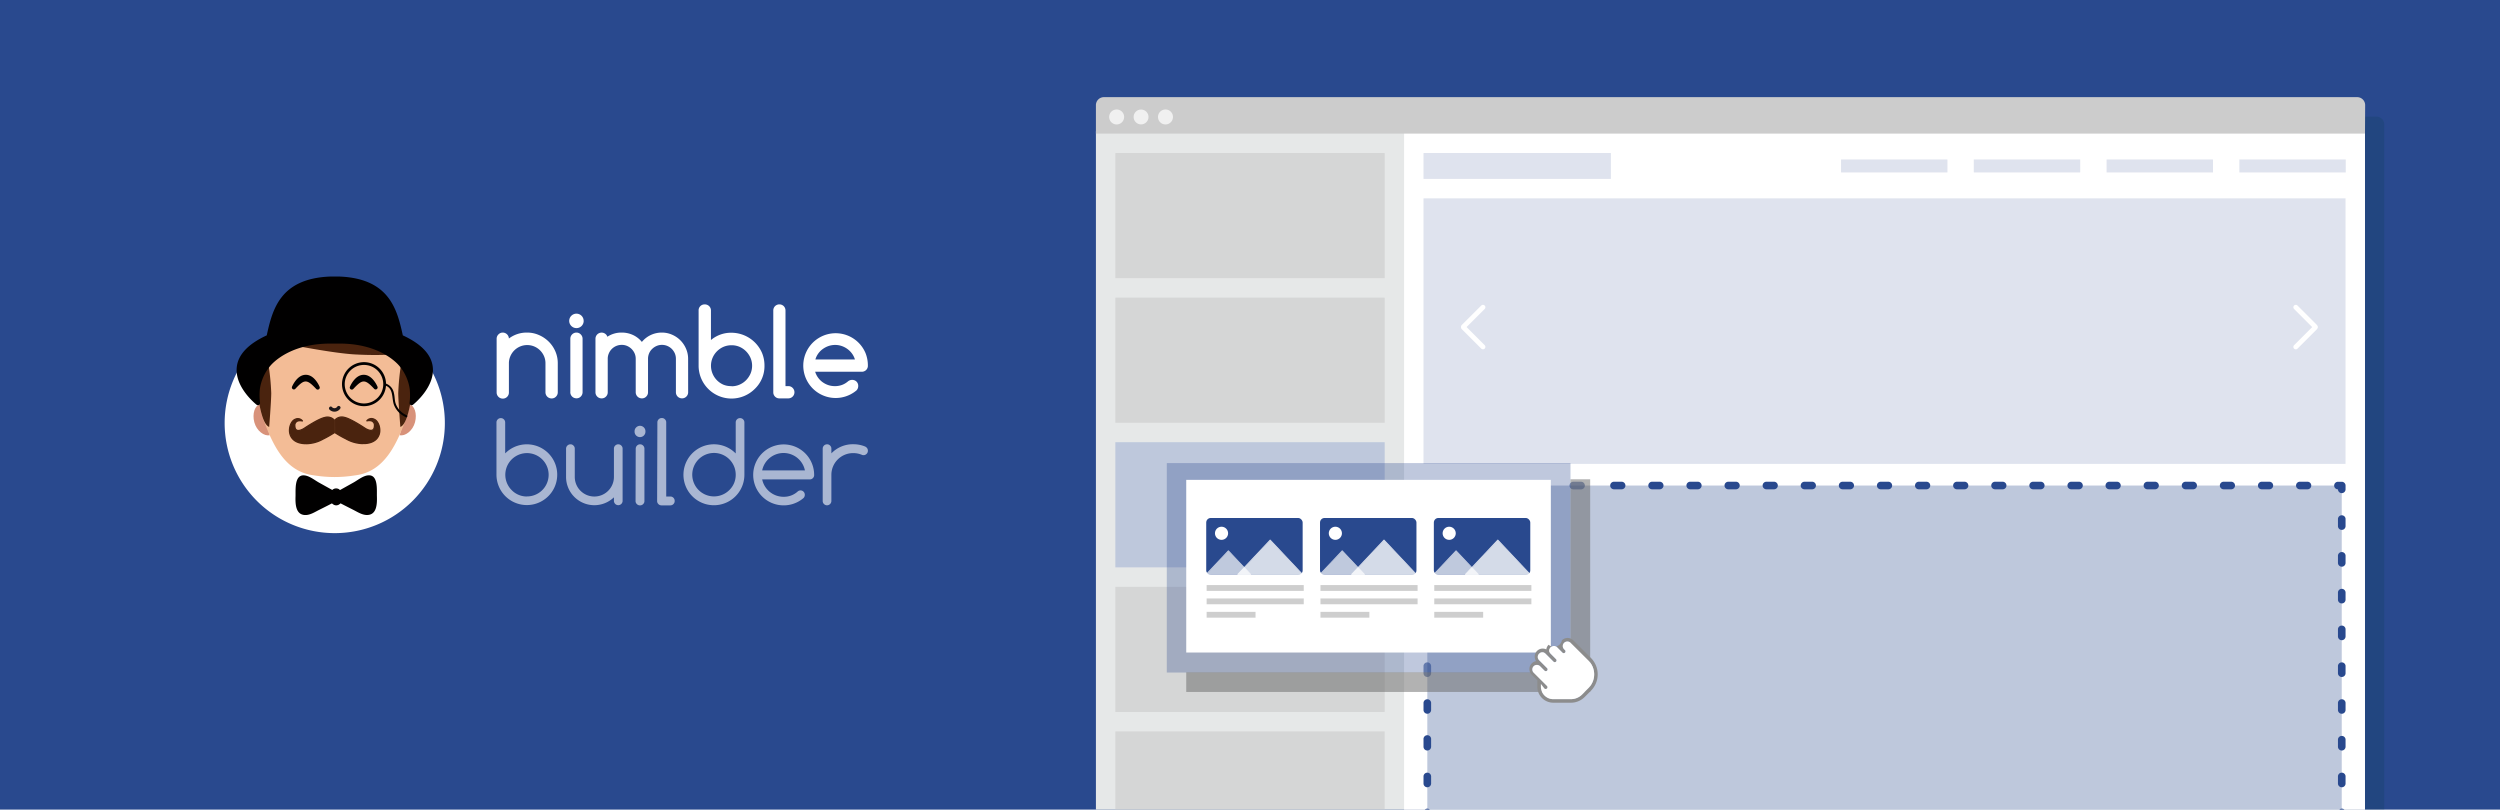 <svg id="Calque_1" data-name="Calque 1" xmlns="http://www.w3.org/2000/svg" xmlns:xlink="http://www.w3.org/1999/xlink" viewBox="0 0 772 250"><defs><style>.cls-1,.cls-12{fill:none;}.cls-2{clip-path:url(#clip-path);}.cls-13,.cls-14,.cls-3,.cls-9{fill:#29498e;}.cls-4{fill:#053c49;opacity:0.2;}.cls-5{fill:#e6e8e8;}.cls-6,.cls-8{fill:#fff;}.cls-7{fill:#ccc;}.cls-8{opacity:0.71;}.cls-9{opacity:0.15;}.cls-10{fill:#c9c9c9;}.cls-10,.cls-13,.cls-26{opacity:0.6;}.cls-11{fill:#bec8dc;}.cls-12{stroke:#fff;stroke-linecap:round;stroke-linejoin:round;stroke-width:1.5px;}.cls-14{opacity:0.3;}.cls-15{fill:#cecece;}.cls-16{opacity:0.7;}.cls-17{opacity:0.8;}.cls-18{fill:#666;opacity:0.5;}.cls-19{fill:#8c8c8c;}.cls-20{fill:#d8927a;}.cls-21{fill:#f3bc96;}.cls-22{fill:#4a230e;}.cls-23{fill:#010000;}.cls-24{fill:#030000;}.cls-25{fill:#1d1719;}</style><clipPath id="clip-path"><rect class="cls-1" width="772" height="250"/></clipPath></defs><title>Nimble_bandeau-bleu_772x250</title><g class="cls-2"><rect class="cls-3" width="772" height="250"/><path class="cls-4" d="M733.84,36h-387a2.46,2.46,0,0,0-2.47,2.45V57.53h96.89V312h295V38.45A2.46,2.46,0,0,0,733.84,36Z"/><path class="cls-5" d="M730.31,289a2.86,2.86,0,0,1-2.74,3H341.16a2.86,2.86,0,0,1-2.74-3V40.53H730.31Z"/><rect class="cls-6" x="433.58" y="41" width="296.72" height="256"/><path class="cls-7" d="M730.31,41.25H338.42v-8.8A2.46,2.46,0,0,1,340.89,30h387a2.46,2.46,0,0,1,2.47,2.45Z"/><path class="cls-8" d="M347.13,36.12a2.31,2.31,0,1,1-2.31-2.31A2.3,2.3,0,0,1,347.13,36.12Z"/><circle class="cls-8" cx="352.36" cy="36.12" r="2.3"/><path class="cls-8" d="M362.21,36.12a2.31,2.31,0,1,1-2.31-2.31A2.3,2.3,0,0,1,362.21,36.12Z"/><rect class="cls-9" x="439.58" y="61.25" width="284.72" height="82"/><rect class="cls-9" x="439.58" y="47.25" width="57.86" height="8"/><rect class="cls-9" x="691.51" y="49.25" width="32.86" height="4"/><rect class="cls-9" x="650.51" y="49.25" width="32.86" height="4"/><rect class="cls-9" x="609.51" y="49.25" width="32.86" height="4"/><rect class="cls-9" x="568.51" y="49.25" width="32.86" height="4"/><rect class="cls-10" x="344.42" y="91.9" width="83.17" height="38.65"/><rect class="cls-10" x="344.42" y="181.2" width="83.17" height="38.65"/><rect class="cls-10" x="344.42" y="225.85" width="83.17" height="38.65"/><rect class="cls-11" x="344.42" y="136.55" width="83.17" height="38.65"/><rect class="cls-10" x="344.42" y="47.25" width="83.17" height="38.65"/><line class="cls-12" x1="708.94" y1="94.88" x2="714.94" y2="100.88"/><line class="cls-12" x1="708.94" y1="107.13" x2="714.94" y2="101.13"/><line class="cls-12" x1="457.94" y1="94.88" x2="451.94" y2="100.87"/><line class="cls-12" x1="457.94" y1="107.12" x2="451.94" y2="101.12"/><rect class="cls-11" x="440.75" y="149.93" width="282.38" height="113.62"/><path class="cls-3" d="M440.76,254.47a1.18,1.18,0,0,1-1.18-1.17V251a1.18,1.18,0,1,1,2.35,0v2.27A1.18,1.18,0,0,1,440.76,254.47Zm0-11.36a1.17,1.17,0,0,1-1.18-1.17v-2.27a1.18,1.18,0,0,1,2.35,0v2.27A1.17,1.17,0,0,1,440.76,243.11Zm0-11.35a1.18,1.18,0,0,1-1.18-1.17v-2.27a1.18,1.18,0,1,1,2.35,0v2.27A1.18,1.18,0,0,1,440.76,231.76Zm0-11.36a1.17,1.17,0,0,1-1.18-1.17V217a1.18,1.18,0,0,1,2.35,0v2.27A1.17,1.17,0,0,1,440.76,220.4Zm0-22.7a1.18,1.18,0,0,1-1.18-1.18v-2.27a1.18,1.18,0,0,1,2.35,0v2.27A1.18,1.18,0,0,1,440.76,197.7Zm0-11.36a1.17,1.17,0,0,1-1.18-1.17V182.9a1.18,1.18,0,0,1,2.35,0v2.27A1.17,1.17,0,0,1,440.76,186.34Zm0-11.35a1.18,1.18,0,0,1-1.18-1.18v-2.27a1.18,1.18,0,0,1,2.35,0v2.27A1.18,1.18,0,0,1,440.76,175Zm0-11.36a1.17,1.17,0,0,1-1.18-1.17v-2.27a1.18,1.18,0,0,1,2.35,0v2.27A1.17,1.17,0,0,1,440.76,163.63Z"/><path class="cls-3" d="M440.76,152.28a1.18,1.18,0,0,1-1.18-1.17v-1.18a1.18,1.18,0,0,1,1.18-1.17h1.17a1.18,1.18,0,0,1,1.17,1.17,1.17,1.17,0,0,1-1.17,1.17h0A1.18,1.18,0,0,1,440.76,152.28Z"/><path class="cls-3" d="M712.55,151.1h-2.36a1.17,1.17,0,0,1,0-2.34h2.36a1.17,1.17,0,1,1,0,2.34Zm-11.77,0h-2.35a1.17,1.17,0,1,1,0-2.34h2.35a1.17,1.17,0,1,1,0,2.34Zm-11.76,0h-2.36a1.17,1.17,0,1,1,0-2.34H689a1.17,1.17,0,1,1,0,2.34Zm-11.77,0H674.9a1.17,1.17,0,1,1,0-2.34h2.35a1.17,1.17,0,0,1,0,2.34Zm-11.77,0h-2.35a1.17,1.17,0,1,1,0-2.34h2.35a1.17,1.17,0,1,1,0,2.34Zm-11.76,0h-2.36a1.17,1.17,0,1,1,0-2.34h2.36a1.17,1.17,0,0,1,0,2.34Zm-11.77,0H639.6a1.17,1.17,0,1,1,0-2.34H642a1.17,1.17,0,0,1,0,2.34Zm-11.76,0h-2.36a1.17,1.17,0,1,1,0-2.34h2.36a1.17,1.17,0,0,1,0,2.34Zm-11.77,0h-2.35a1.17,1.17,0,1,1,0-2.34h2.35a1.17,1.17,0,1,1,0,2.34Zm-11.77,0H604.3a1.17,1.17,0,1,1,0-2.34h2.35a1.17,1.17,0,1,1,0,2.34Zm-11.76,0h-2.36a1.17,1.17,0,1,1,0-2.34h2.36a1.17,1.17,0,0,1,0,2.34Zm-11.77,0h-2.35a1.17,1.17,0,1,1,0-2.34h2.35a1.17,1.17,0,0,1,0,2.34Zm-11.77,0H569a1.17,1.17,0,1,1,0-2.34h2.35a1.17,1.17,0,1,1,0,2.34Zm-11.76,0h-2.36a1.17,1.17,0,1,1,0-2.34h2.36a1.17,1.17,0,0,1,0,2.34Zm-11.77,0h-2.35a1.17,1.17,0,1,1,0-2.34h2.35a1.17,1.17,0,0,1,0,2.34Zm-11.76,0H533.7a1.17,1.17,0,1,1,0-2.34h2.36a1.17,1.17,0,1,1,0,2.34Zm-11.77,0h-2.35a1.17,1.17,0,1,1,0-2.34h2.35a1.17,1.17,0,1,1,0,2.34Zm-11.77,0h-2.35a1.17,1.17,0,0,1,0-2.34h2.35a1.17,1.17,0,1,1,0,2.34Zm-11.76,0H498.4a1.17,1.17,0,1,1,0-2.34h2.36a1.17,1.17,0,1,1,0,2.34Zm-23.53,0h-2.36a1.17,1.17,0,0,1,0-2.34h2.36a1.17,1.17,0,0,1,0,2.34Zm-11.77,0h-2.35a1.17,1.17,0,1,1,0-2.34h2.35a1.17,1.17,0,1,1,0,2.34Zm-11.77,0h-2.35a1.17,1.17,0,1,1,0-2.34h2.35a1.17,1.17,0,1,1,0,2.34Z"/><path class="cls-3" d="M723.13,152.28a1.18,1.18,0,0,1-1.17-1.17h0a1.17,1.17,0,0,1-1.17-1.17,1.18,1.18,0,0,1,1.17-1.17h1.17a1.18,1.18,0,0,1,1.18,1.17v1.18A1.18,1.18,0,0,1,723.13,152.28Z"/><path class="cls-3" d="M723.13,254.47A1.18,1.18,0,0,1,722,253.3V251a1.18,1.18,0,1,1,2.35,0v2.27A1.18,1.18,0,0,1,723.13,254.47Zm0-11.36a1.17,1.17,0,0,1-1.17-1.17v-2.27a1.18,1.18,0,0,1,2.35,0v2.27A1.17,1.17,0,0,1,723.13,243.11Zm0-11.35a1.18,1.18,0,0,1-1.17-1.17v-2.27a1.18,1.18,0,0,1,2.35,0v2.27A1.18,1.18,0,0,1,723.13,231.76Zm0-11.35a1.18,1.18,0,0,1-1.17-1.18V217a1.18,1.18,0,0,1,2.35,0v2.27A1.18,1.18,0,0,1,723.13,220.41Zm0-11.36a1.17,1.17,0,0,1-1.17-1.17v-2.27a1.18,1.18,0,0,1,2.35,0v2.27A1.17,1.17,0,0,1,723.13,209.05Zm0-11.35a1.18,1.18,0,0,1-1.17-1.18v-2.27a1.18,1.18,0,0,1,2.35,0v2.27A1.18,1.18,0,0,1,723.13,197.7Zm0-11.36a1.17,1.17,0,0,1-1.17-1.17V182.9a1.18,1.18,0,0,1,2.35,0v2.27A1.17,1.17,0,0,1,723.13,186.34Zm0-11.35a1.18,1.18,0,0,1-1.17-1.18v-2.27a1.18,1.18,0,0,1,2.35,0v2.27A1.18,1.18,0,0,1,723.13,175Zm0-11.36a1.17,1.17,0,0,1-1.17-1.17v-2.27a1.18,1.18,0,0,1,2.35,0v2.27A1.17,1.17,0,0,1,723.13,163.63Z"/><path class="cls-13" d="M440.76,209.05a1.17,1.17,0,0,1-1.18-1.17v-2.27a1.18,1.18,0,0,1,2.35,0v2.27A1.17,1.17,0,0,1,440.76,209.05Z"/><path class="cls-13" d="M488.22,151.12h-2.37a1.18,1.18,0,1,1,0-2.36h2.37a1.18,1.18,0,0,1,0,2.36Z"/><rect class="cls-14" x="360.31" y="143" width="124.66" height="64.68"/><rect class="cls-6" x="366.31" y="148.18" width="112.59" height="53.32"/><rect class="cls-15" x="372.61" y="180.67" width="29.99" height="1.8"/><rect class="cls-15" x="372.61" y="184.8" width="29.99" height="1.8"/><rect class="cls-15" x="372.61" y="188.94" width="15.1" height="1.8"/><rect class="cls-3" x="372.48" y="159.95" width="29.78" height="17.6" rx="1.41"/><g class="cls-16"><polygon class="cls-6" points="379.35 170.09 372.48 177.39 386.22 177.39 379.35 170.09"/><path class="cls-6" d="M386.22,177.54H372.48a.14.14,0,0,1-.14-.09.12.12,0,0,1,0-.16l6.87-7.3a.16.16,0,0,1,.22,0l6.87,7.3a.14.14,0,0,1,0,.16A.14.14,0,0,1,386.22,177.54Zm-13.4-.3h13.06l-6.53-6.93Z"/></g><g class="cls-17"><polygon class="cls-6" points="392.26 166.78 382.26 177.39 402.26 177.39 392.26 166.78"/><path class="cls-6" d="M402.26,177.54h-20a.15.15,0,0,1-.14-.09.16.16,0,0,1,0-.16l10-10.62a.16.16,0,0,1,.22,0l10,10.62a.14.14,0,0,1,0,.16A.13.13,0,0,1,402.26,177.54Zm-19.65-.3h19.3L392.26,167Z"/></g><circle class="cls-6" cx="377.21" cy="164.68" r="2.03"/><rect class="cls-15" x="407.76" y="180.67" width="29.99" height="1.8"/><rect class="cls-15" x="407.76" y="184.8" width="29.99" height="1.8"/><rect class="cls-15" x="407.76" y="188.94" width="15.1" height="1.8"/><rect class="cls-3" x="407.62" y="159.95" width="29.78" height="17.6" rx="1.41"/><g class="cls-16"><polygon class="cls-6" points="414.5 170.09 407.63 177.39 421.37 177.39 414.5 170.09"/><path class="cls-6" d="M421.37,177.54H407.62a.13.13,0,0,1-.13-.09.12.12,0,0,1,0-.16l6.87-7.3a.16.16,0,0,1,.22,0l6.87,7.3a.16.16,0,0,1,0,.16A.14.14,0,0,1,421.37,177.54Zm-13.4-.3h13l-6.52-6.93Z"/></g><g class="cls-17"><polygon class="cls-6" points="427.41 166.78 417.41 177.39 437.4 177.39 427.41 166.78"/><path class="cls-6" d="M437.41,177.54h-20a.15.15,0,0,1-.14-.09.16.16,0,0,1,0-.16l10-10.62a.16.16,0,0,1,.22,0l10,10.62a.14.14,0,0,1,0,.16A.13.13,0,0,1,437.41,177.54Zm-19.65-.3h19.3L427.41,167Z"/></g><circle class="cls-6" cx="412.36" cy="164.68" r="2.03"/><rect class="cls-15" x="442.9" y="180.67" width="29.99" height="1.8"/><rect class="cls-15" x="442.9" y="184.8" width="29.99" height="1.8"/><rect class="cls-15" x="442.9" y="188.94" width="15.1" height="1.8"/><rect class="cls-3" x="442.77" y="159.95" width="29.78" height="17.6" rx="1.41"/><g class="cls-16"><polygon class="cls-6" points="449.65 170.09 442.77 177.39 456.52 177.39 449.65 170.09"/><path class="cls-6" d="M456.52,177.54H442.77a.13.13,0,0,1-.13-.09.14.14,0,0,1,0-.16l6.88-7.3a.16.16,0,0,1,.22,0l6.87,7.3a.16.16,0,0,1,0,.16A.14.14,0,0,1,456.52,177.54Zm-13.4-.3h13.05l-6.52-6.93Z"/></g><g class="cls-17"><polygon class="cls-6" points="462.56 166.78 452.56 177.39 472.56 177.39 462.56 166.78"/><path class="cls-6" d="M472.55,177.54h-20a.15.15,0,0,1-.14-.09.16.16,0,0,1,0-.16l10-10.62a.16.16,0,0,1,.22,0l10,10.62a.12.12,0,0,1,0,.16A.14.14,0,0,1,472.55,177.54Zm-19.64-.3h19.3L462.56,167Z"/></g><circle class="cls-6" cx="447.51" cy="164.68" r="2.03"/><polygon class="cls-18" points="484.97 148 484.97 207.6 366.31 207.6 366.31 213.68 484.97 213.68 491.05 213.68 491.05 148 484.97 148"/><path class="cls-19" d="M485.06,217h-5.4a4.93,4.93,0,0,1-4.93-4.93v-2L473,208.36a2.5,2.5,0,0,1,0-3.51,2.53,2.53,0,0,1,1.34-.7,2.48,2.48,0,0,1,3.16-3.61,2.44,2.44,0,0,1,.71-1.44,2.48,2.48,0,0,0,4.1-1.37,2.49,2.49,0,0,1,3.52,0l5.45,5.45a7.17,7.17,0,0,1,0,10.12l-1.94,1.94A6,6,0,0,1,485.06,217Zm-9.23-5.8v.87a3.84,3.84,0,0,0,3.83,3.83h5.4a4.93,4.93,0,0,0,3.49-1.44l1.93-1.94a6,6,0,0,0,0-8.57L485,198.5a1.43,1.43,0,0,0-2,0,1.4,1.4,0,0,0,0,2l.26.26a.54.54,0,0,1,.16.39.51.51,0,0,1-.16.38.53.53,0,0,1-.77,0l-1.63-1.63a1.4,1.4,0,0,0-2,0,1.38,1.38,0,0,0,0,2l1.63,1.64a.54.54,0,0,1,.16.39.51.51,0,0,1-.16.38.53.53,0,0,1-.77,0l-2.45-2.45a1.39,1.39,0,1,0-2,2l2.46,2.46a.55.55,0,0,1,.16.38.59.59,0,0,1-.16.39.54.54,0,0,1-.78,0l-1.36-1.36a1.43,1.43,0,0,0-2,0,1.39,1.39,0,0,0-.41,1,1.43,1.43,0,0,0,.41,1l4.1,4.09a.56.56,0,0,1,0,.78.56.56,0,0,1-.78,0Z"/><path class="cls-6" d="M475.83,211.2v.87a3.84,3.84,0,0,0,3.83,3.83h5.4a4.93,4.93,0,0,0,3.49-1.44l1.93-1.94a6,6,0,0,0,0-8.57L485,198.5a1.43,1.43,0,0,0-2,0,1.4,1.4,0,0,0,0,2l.26.26a.54.54,0,0,1,.16.39.51.51,0,0,1-.16.38.53.53,0,0,1-.77,0l-1.63-1.63a1.4,1.4,0,0,0-2,0,1.38,1.38,0,0,0,0,2l1.63,1.64a.54.54,0,0,1,.16.39.51.51,0,0,1-.16.38.53.53,0,0,1-.77,0l-2.45-2.45a1.39,1.39,0,1,0-2,2l2.46,2.46a.55.55,0,0,1,.16.38.59.59,0,0,1-.16.39.54.54,0,0,1-.78,0l-1.36-1.36a1.43,1.43,0,0,0-2,0,1.39,1.39,0,0,0-.41,1,1.43,1.43,0,0,0,.41,1l4.1,4.09a.56.56,0,0,1,0,.78.56.56,0,0,1-.78,0Z"/></g><path class="cls-6" d="M137.37,130.63a34,34,0,1,1-34-34,34,34,0,0,1,34,34"/><path class="cls-20" d="M83.31,134.38c-1.7.44-4.09-1.36-4.78-4s.14-5.17,1.84-5.61"/><path class="cls-20" d="M123.38,134.38c1.71.44,4.09-1.36,4.78-4s-.13-5.17-1.83-5.61"/><path class="cls-21" d="M103.36,147.31a39.93,39.93,0,0,1-6.4-.52c-9.45-1.11-13.06-10.49-15.81-17.66a17.68,17.68,0,0,1-.76-2.89,18,18,0,0,1-.07-3.83c0-12,8.18-18.73,23-19.71h0c14.85,1,23,7.74,23,19.71a18,18,0,0,1-.07,3.83,18.76,18.76,0,0,1-.76,2.89c-2.75,7.17-6.37,16.55-15.81,17.66a40.06,40.06,0,0,1-6.4.52v0"/><path class="cls-22" d="M123.63,131.83s-.65-8-.65-10.47a72.64,72.64,0,0,1,.85-8.72l3.55,6.8s-.9,11.38-3.75,12.39"/><path class="cls-23" d="M112.41,125.43a6.8,6.8,0,1,1,6.8-6.8,6.81,6.81,0,0,1-6.8,6.8m0-12.74a5.95,5.95,0,1,0,5.94,5.94,5.95,5.95,0,0,0-5.94-5.94"/><path class="cls-24" d="M119,119.06c2.67.88,1.86,4.11,2.73,6.15a6.79,6.79,0,0,0,3.66,3.62c.38.16.55-.47.17-.62a6.12,6.12,0,0,1-3.43-3.76c-.3-1-.22-2-.48-3a3.85,3.85,0,0,0-2.48-3c-.39-.13-.56.49-.17.62"/><path class="cls-25" d="M104.14,125.6a1.05,1.05,0,0,1-1.64.1c-.47-.52-1.23.25-.77.77a2.15,2.15,0,0,0,3.35-.32c.37-.59-.57-1.14-.94-.55"/><path class="cls-23" d="M102.77,151.44c-1.12.75-.85,4.63,1.21,4.4,2.61-.29,1.76-6.39-1.21-4.4"/><path class="cls-23" d="M103.81,156.06a1.82,1.82,0,0,1-1.67-1.38c-.42-1.17-.3-2.88.51-3.42l.12.18-.12-.18a1.73,1.73,0,0,1,2.1-.15,3.36,3.36,0,0,1,.89,3.33,2,2,0,0,1-1.63,1.61h-.2m.08-4.81a1.83,1.83,0,0,0-1,.36c-.57.38-.74,1.86-.35,2.93a1.4,1.4,0,0,0,1.42,1.09,1.58,1.58,0,0,0,1.27-1.3,2.91,2.91,0,0,0-.73-2.88,1,1,0,0,0-.61-.2"/><path class="cls-22" d="M89,106.31s14.41,2.9,21.09,3.16a106,106,0,0,0,11.42,0s-14.68-10-32.51-3.18"/><path class="cls-22" d="M103.27,129.73a2.83,2.83,0,0,0-2.88-.83c-2,.39-6.39,3.36-6.39,3.36s-2.92,1.94-2.93-.82a1.38,1.38,0,0,1,1.13-1.55,3.21,3.21,0,0,1,1.16.05,1.77,1.77,0,0,0-2.2-.47c-2.12.8-3.4,7,2.72,7.47a11.27,11.27,0,0,0,6.38-1.62,34.14,34.14,0,0,0,3-1.72Z"/><path class="cls-22" d="M94.63,137.18l-.77,0c-3.73-.27-4.47-2.61-4.62-3.61-.26-1.8.6-3.8,1.84-4.27a2,2,0,0,1,2.46.55.21.21,0,0,1,0,.24.23.23,0,0,1-.23.09,2.79,2.79,0,0,0-1.07-.05,1.18,1.18,0,0,0-1,1.34c0,.62.16,1,.46,1.18.62.32,1.75-.28,2.14-.54.18-.12,4.43-3,6.47-3.39a3,3,0,0,1,3.09.92.28.28,0,0,1,0,.12v3.87a.21.21,0,0,1-.1.18s-1.64,1.05-3,1.73l-.41.2a11,11,0,0,1-5.31,1.47M92,129.51a2.13,2.13,0,0,0-.79.16c-1,.36-1.83,2.07-1.57,3.81.16,1.11.93,3,4.23,3.25a10.48,10.48,0,0,0,5.86-1.39l.41-.21c1.18-.57,2.53-1.41,2.9-1.64v-3.68a2.66,2.66,0,0,0-2.63-.7c-2,.37-6.27,3.29-6.32,3.32s-1.61,1.06-2.56.56a1.59,1.59,0,0,1-.69-1.55,1.61,1.61,0,0,1,1.3-1.76,2.22,2.22,0,0,1,.51,0,1.53,1.53,0,0,0-.65-.14"/><path class="cls-22" d="M103.45,129.73a2.83,2.83,0,0,1,2.88-.83c2,.39,6.39,3.36,6.39,3.36s2.91,1.94,2.93-.82a1.38,1.38,0,0,0-1.13-1.55,3.21,3.21,0,0,0-1.16.05,1.77,1.77,0,0,1,2.2-.47c2.11.8,3.4,7-2.72,7.47a11.27,11.27,0,0,1-6.38-1.62,34.14,34.14,0,0,1-3-1.72Z"/><path class="cls-22" d="M112.09,137.18a11.08,11.08,0,0,1-5.32-1.47l-.4-.2a33.68,33.68,0,0,1-3-1.73.19.19,0,0,1-.1-.18v-3.87a.28.28,0,0,1,0-.12,3,3,0,0,1,3.09-.92c2,.39,6.29,3.27,6.47,3.39.39.26,1.53.86,2.14.54.3-.17.46-.56.46-1.18a1.18,1.18,0,0,0-1-1.34,2.85,2.85,0,0,0-1.08.05.22.22,0,0,1-.22-.09.21.21,0,0,1,0-.24,2,2,0,0,1,2.46-.55c1.24.47,2.1,2.47,1.84,4.27-.15,1-.89,3.34-4.62,3.61l-.77,0m-8.43-3.69c.37.23,1.72,1.07,2.89,1.64l.41.21a10.52,10.52,0,0,0,5.87,1.39c3.3-.24,4.07-2.14,4.23-3.25.25-1.75-.62-3.45-1.57-3.81a1.82,1.82,0,0,0-1.44,0,2.1,2.1,0,0,1,.5,0,1.61,1.61,0,0,1,1.31,1.76,1.59,1.59,0,0,1-.69,1.55c-1,.51-2.5-.51-2.56-.56s-4.37-3-6.32-3.32a2.68,2.68,0,0,0-2.63.7Z"/><path class="cls-23" d="M103.83,153.19,95,148.25c-.66-.37-1.6-.7-2.09-.12a1.77,1.77,0,0,0-.26,1.05,37.8,37.8,0,0,0-.28,6,3.94,3.94,0,0,0,.6,2.31c1,1.08,2.66.28,4-.37,1.83-.92,4.42-2.18,6.22-3.18"/><path class="cls-23" d="M104.36,152.28,98.46,149c-1.34-.75-3-2.13-4.59-2.21-3-.17-2.55,4.51-2.61,6.46-.08,2.39,0,5.92,3.24,5.79,1.44-.06,2.86-1,4.11-1.62,1.69-.84,3.38-1.68,5-2.58,1.19-.66.13-2.48-1.06-1.83-1.76,1-3.56,1.85-5.35,2.74-1,.49-2.92,1.82-3.74.35-.44-.76-.15-2.71-.1-3.55s-.1-2.32.25-2.95.65-.43,1.54,0c.5.23,1,.55,1.47.82l6.63,3.71a1.06,1.06,0,0,0,1.07-1.82"/><path class="cls-23" d="M103.83,153.19l8.84-4.94c.67-.37,1.6-.7,2.09-.12a1.78,1.78,0,0,1,.27,1.05,40.35,40.35,0,0,1,.28,6,4,4,0,0,1-.61,2.31c-1,1.08-2.66.28-4-.37-1.82-.92-4.42-2.18-6.22-3.18"/><path class="cls-23" d="M104.36,154.1l6.26-3.5c.49-.27,2.71-1.94,3.35-1.43.31.25.26,3,.28,3.37a8.38,8.38,0,0,1,0,3.08c-.69,1.75-2.19.92-3.5.27-1.89-.94-3.79-1.87-5.64-2.89-1.19-.65-2.26,1.17-1.07,1.83,1.66.9,3.35,1.74,5,2.58,1.25.63,2.68,1.56,4.11,1.62,3.22.13,3.32-3.4,3.24-5.79-.06-2,.43-6.63-2.61-6.46-1.6.08-3.25,1.46-4.59,2.21l-5.9,3.29a1.06,1.06,0,0,0,1.07,1.82"/><path class="cls-23" d="M94.37,116.35c-2.32,0-3.67,3.34-3.67,3.34,1.72-1.85,2.64-2.51,3.68-2.51s2,.66,3.72,2.51c0,0-1.35-3.33-3.67-3.34h-.06Z"/><path class="cls-23" d="M98.1,120.31a.61.61,0,0,1-.45-.2c-1.59-1.7-2.44-2.31-3.27-2.31s-1.62.58-3.22,2.31a.62.62,0,0,1-1-.65c.06-.15,1.54-3.72,4.24-3.72h.06c2.7,0,4.18,3.57,4.24,3.72a.62.62,0,0,1-.24.75.67.67,0,0,1-.33.1"/><path class="cls-23" d="M112.29,116.35c-2.32,0-3.67,3.34-3.67,3.34,1.72-1.85,2.64-2.51,3.68-2.51s2,.66,3.72,2.51c0,0-1.36-3.33-3.68-3.34h0Z"/><path class="cls-23" d="M108.62,120.31a.67.67,0,0,1-.33-.1.62.62,0,0,1-.24-.75c.06-.15,1.54-3.72,4.24-3.72h.06c2.7,0,4.18,3.56,4.24,3.72a.62.62,0,0,1-1,.65c-1.58-1.7-2.43-2.31-3.26-2.31s-1.62.58-3.23,2.31a.61.61,0,0,1-.45.2"/><path class="cls-22" d="M83.12,131.83s.64-8,.64-10.47a72.64,72.64,0,0,0-.85-8.72l-3.54,6.8s.9,11.38,3.75,12.39"/><path class="cls-23" d="M102.79,105.46H104c11.23-.26,17.67,4.45,19.88,7.18a15,15,0,0,1,3.28,7.38,18.53,18.53,0,0,1-.05,4.46s15.32-12.08-3.29-20.47c-1.79-8.13-4-17.33-19-18L104,86h-1.23l-.87,0c-15,.63-17.16,9.83-19,18-18.61,8.39-3.29,20.47-3.29,20.47A18.53,18.53,0,0,1,79.6,120a15,15,0,0,1,3.28-7.38c2.21-2.73,8.65-7.44,19.88-7.18H104"/><path class="cls-23" d="M79.65,125.13a.62.62,0,0,1-.41-.14c-.28-.22-6.88-5.5-6.11-11.74.46-3.82,3.58-7.08,9.24-9.69,1.74-7.89,4.06-17.51,19.49-18.16l.89,0H104c.3,0,.6,0,.9,0,15.43.65,17.75,10.27,19.49,18.16,5.66,2.61,8.78,5.87,9.24,9.69.77,6.24-5.83,11.52-6.11,11.74a.65.65,0,0,1-.73.06.66.66,0,0,1-.32-.66,18.44,18.44,0,0,0,.05-4.28,14.33,14.33,0,0,0-3.15-7.06c-.6-.74-6.22-7.24-19.36-6.94h-1.24c-13.15-.29-18.77,6.2-19.37,6.94a14.33,14.33,0,0,0-3.15,7.06,18.44,18.44,0,0,0,.05,4.28.66.66,0,0,1-.32.66.72.72,0,0,1-.32.08m25.19-20.34c10,0,16.73,4,19.53,7.44a15.51,15.51,0,0,1,3.43,7.71,16.54,16.54,0,0,1,.1,2.94c1.8-1.78,4.92-5.5,4.43-9.48-.42-3.39-3.38-6.35-8.79-8.79a.64.64,0,0,1-.37-.46c-1.73-7.89-3.7-16.83-18.34-17.45l-.86,0h-1.21l-.84,0c-14.64.62-16.61,9.56-18.34,17.45a.64.64,0,0,1-.37.46c-5.41,2.44-8.37,5.4-8.79,8.79-.49,4,2.63,7.7,4.43,9.48a16.54,16.54,0,0,1,.1-2.94,15.51,15.51,0,0,1,3.43-7.71c2.88-3.57,10-7.65,20.4-7.43h2.06"/><path class="cls-6" d="M157.1,104.57a9.06,9.06,0,0,1,5.68-1.87,8.93,8.93,0,0,1,3.62.75,9.76,9.76,0,0,1,3,2,9.46,9.46,0,0,1,2.07,3,9.07,9.07,0,0,1,.77,3.69v9a1.84,1.84,0,0,1-.56,1.35,1.8,1.8,0,0,1-1.33.55,1.89,1.89,0,0,1-1.91-1.9v-9A5.43,5.43,0,0,0,168,110a5.71,5.71,0,0,0-3-3,5.66,5.66,0,0,0-4.4,0,5.68,5.68,0,0,0-3,3,5.43,5.43,0,0,0-.45,2.19v9a1.83,1.83,0,0,1-.55,1.35,1.8,1.8,0,0,1-1.33.55,1.89,1.89,0,0,1-1.91-1.9V104.61a1.84,1.84,0,0,1,.56-1.34,1.81,1.81,0,0,1,1.35-.57,1.91,1.91,0,0,1,1.88,1.87Z"/><path class="cls-6" d="M180.24,99.09a2.22,2.22,0,0,1-2.23,2.23,2.24,2.24,0,0,1-2.24-2.23A2.24,2.24,0,0,1,178,96.86a2.22,2.22,0,0,1,2.23,2.23Zm-4.12,22V104.61A1.89,1.89,0,0,1,178,102.7a1.81,1.81,0,0,1,1.33.56,1.89,1.89,0,0,1,.57,1.35v16.51a1.89,1.89,0,0,1-.57,1.35A1.8,1.8,0,0,1,178,123a1.88,1.88,0,0,1-1.89-1.9Z"/><path class="cls-6" d="M212.5,121.12a1.84,1.84,0,0,1-.56,1.35,1.9,1.9,0,0,1-2.67,0,1.87,1.87,0,0,1-.55-1.35V110.8a4.2,4.2,0,0,0-.33-1.66,4.58,4.58,0,0,0-.92-1.37,4.37,4.37,0,0,0-1.37-.93,4.15,4.15,0,0,0-1.69-.34,4.06,4.06,0,0,0-1.67.34,4.49,4.49,0,0,0-1.37.93,4,4,0,0,0-.93,1.36,4.22,4.22,0,0,0-.33,1.67v10.32a1.84,1.84,0,0,1-.56,1.35,1.8,1.8,0,0,1-1.33.55,1.89,1.89,0,0,1-1.91-1.9V110.8a4.06,4.06,0,0,0-.34-1.67,4.46,4.46,0,0,0-2.29-2.29,4.06,4.06,0,0,0-1.67-.34,4.29,4.29,0,0,0-4,2.63,4.06,4.06,0,0,0-.34,1.67v10.32a1.83,1.83,0,0,1-.55,1.35,1.8,1.8,0,0,1-1.33.55,1.84,1.84,0,0,1-1.36-.55,1.87,1.87,0,0,1-.55-1.35V104.59a1.9,1.9,0,0,1,3-1.53,1.71,1.71,0,0,1,.67.93A7.81,7.81,0,0,1,192,102.7a8.18,8.18,0,0,1,3.41.72,7.67,7.67,0,0,1,2.8,2.17,7.92,7.92,0,0,1,6.19-2.89,7.77,7.77,0,0,1,3.13.65,8.18,8.18,0,0,1,4.31,4.32,7.7,7.7,0,0,1,.65,3.13Z"/><path class="cls-6" d="M219.54,105a9.63,9.63,0,0,1,6.37-2.25,10.32,10.32,0,0,1,9.41,6.25,10.12,10.12,0,0,1,.75,3.91,9.71,9.71,0,0,1-3,7.19,10.16,10.16,0,0,1-17.34-7.19v-17A1.83,1.83,0,0,1,217.63,94a1.87,1.87,0,0,1,1.36.54,1.84,1.84,0,0,1,.55,1.35Zm6.37,14.28a6.08,6.08,0,0,0,2.48-.51,6.32,6.32,0,0,0,2-1.37,6.89,6.89,0,0,0,1.36-2,6.18,6.18,0,0,0,.5-2.46,6.1,6.1,0,0,0-.5-2.45,6.76,6.76,0,0,0-1.36-2,6.52,6.52,0,0,0-2-1.38,6.24,6.24,0,0,0-2.48-.5,6.35,6.35,0,0,0-2.51.5,6.57,6.57,0,0,0-2,1.37,6.44,6.44,0,0,0-1.35,2,6.33,6.33,0,0,0,0,4.93,6.38,6.38,0,0,0,3.36,3.39A6.19,6.19,0,0,0,225.91,119.23Z"/><path class="cls-6" d="M238.79,121.14V95.9a1.9,1.9,0,0,1,.53-1.35,1.92,1.92,0,0,1,2.71,0,1.9,1.9,0,0,1,.53,1.35v23.33h.87a1.84,1.84,0,0,1,1.34.56,1.89,1.89,0,0,1-1.34,3.23h-2.77a1.8,1.8,0,0,1-1.33-.55A1.83,1.83,0,0,1,238.79,121.14Z"/><path class="cls-6" d="M263.14,117.31a1.86,1.86,0,0,1,1.35.53,1.83,1.83,0,0,1,.53,1.36,1.9,1.9,0,0,1-.54,1.36A10,10,0,1,1,267.26,109a10.31,10.31,0,0,1,.74,3.91,1.81,1.81,0,0,1-.55,1.36,1.9,1.9,0,0,1-1.36.53H251.72a6.21,6.21,0,0,0,.91,1.82A6.13,6.13,0,0,0,254,118a6.68,6.68,0,0,0,1.78.92,6.47,6.47,0,0,0,2,.32,6.37,6.37,0,0,0,2.19-.36,6.06,6.06,0,0,0,1.86-1.09A2,2,0,0,1,263.14,117.31ZM264,111a6,6,0,0,0-.91-1.83,6.55,6.55,0,0,0-1.42-1.41,6.68,6.68,0,0,0-1.78-.92,6.12,6.12,0,0,0-2-.32,6.32,6.32,0,0,0-2,.32,6.74,6.74,0,0,0-1.79.92,6.13,6.13,0,0,0-1.42,1.41,6,6,0,0,0-.89,1.83Z"/><g class="cls-26"><path class="cls-6" d="M156,140l.07-.06a9.38,9.38,0,1,1-2.76,6.64V130.45a1.29,1.29,0,0,1,.4-.95,1.3,1.3,0,0,1,.95-.39,1.35,1.35,0,0,1,1.34,1.34Zm6.71,13.3a6.69,6.69,0,1,0-4.75-2A6.52,6.52,0,0,0,162.71,153.32Z"/><path class="cls-6" d="M192.26,154.66a1.34,1.34,0,1,1-2.68,0v-1.09a8.73,8.73,0,0,1-14.78-6.29v-8.74a1.37,1.37,0,0,1,1.35-1.34,1.25,1.25,0,0,1,.94.4,1.26,1.26,0,0,1,.4.94v8.74a6,6,0,0,0,12.09,0v-8.74a1.29,1.29,0,0,1,.39-.94,1.33,1.33,0,0,1,1.9,0,1.29,1.29,0,0,1,.39.94Z"/><path class="cls-6" d="M199.31,133.17a1.68,1.68,0,1,1-3.35,0,1.6,1.6,0,0,1,.49-1.18,1.65,1.65,0,0,1,2.37,0A1.6,1.6,0,0,1,199.31,133.17Zm-3,5.37a1.37,1.37,0,0,1,1.35-1.34,1.35,1.35,0,0,1,1.34,1.34v16.12a1.3,1.3,0,0,1-.39,1,1.32,1.32,0,0,1-1,.4,1.31,1.31,0,0,1-.95-.4,1.27,1.27,0,0,1-.4-1Z"/><path class="cls-6" d="M203,130.49a1.3,1.3,0,0,1,.39-1,1.29,1.29,0,0,1,.95-.4,1.27,1.27,0,0,1,1,.4,1.3,1.3,0,0,1,.39,1v22.83H207a1.33,1.33,0,0,1,1.34,1.34,1.3,1.3,0,0,1-.39,1,1.32,1.32,0,0,1-1,.4h-2.69a1.32,1.32,0,0,1-.95-.4,1.3,1.3,0,0,1-.39-1Z"/><path class="cls-6" d="M227.19,130.45a1.31,1.31,0,0,1,.39-.95,1.3,1.3,0,0,1,.95-.39,1.33,1.33,0,0,1,1.34,1.34V146.6a9.41,9.41,0,1,1-2.75-6.64l.07.06Zm0,16.15a6.71,6.71,0,1,0-2,4.76A6.49,6.49,0,0,0,227.19,146.6Z"/><path class="cls-6" d="M247.13,151.44a1.3,1.3,0,0,1,1,.39,1.31,1.31,0,0,1,.39.95,1.37,1.37,0,0,1-.38,1,9.41,9.41,0,1,1,3.27-7.14,1.3,1.3,0,0,1-.39,1,1.29,1.29,0,0,1-.95.4H235.36a6.75,6.75,0,0,0,6.6,5.37,6.31,6.31,0,0,0,4.33-1.6A1.35,1.35,0,0,1,247.13,151.44Zm1.43-6.18a6.74,6.74,0,0,0-13.2,0Z"/><path class="cls-6" d="M254.05,138.54a1.35,1.35,0,0,1,1.34-1.34,1.27,1.27,0,0,1,.95.4,1.29,1.29,0,0,1,.39.94V140a9.18,9.18,0,0,1,6.72-2.82,9.62,9.62,0,0,1,3.61.67,1.64,1.64,0,0,1,.55.36,1.3,1.3,0,0,1,.39,1,1.27,1.27,0,0,1-.4.95,1.31,1.31,0,0,1-1.53.26,6.79,6.79,0,0,0-2.62-.5,6.71,6.71,0,0,0-6.72,6.71v8.06a1.35,1.35,0,0,1-1.34,1.35,1.32,1.32,0,0,1-.95-.4,1.3,1.3,0,0,1-.39-1Z"/></g></svg>